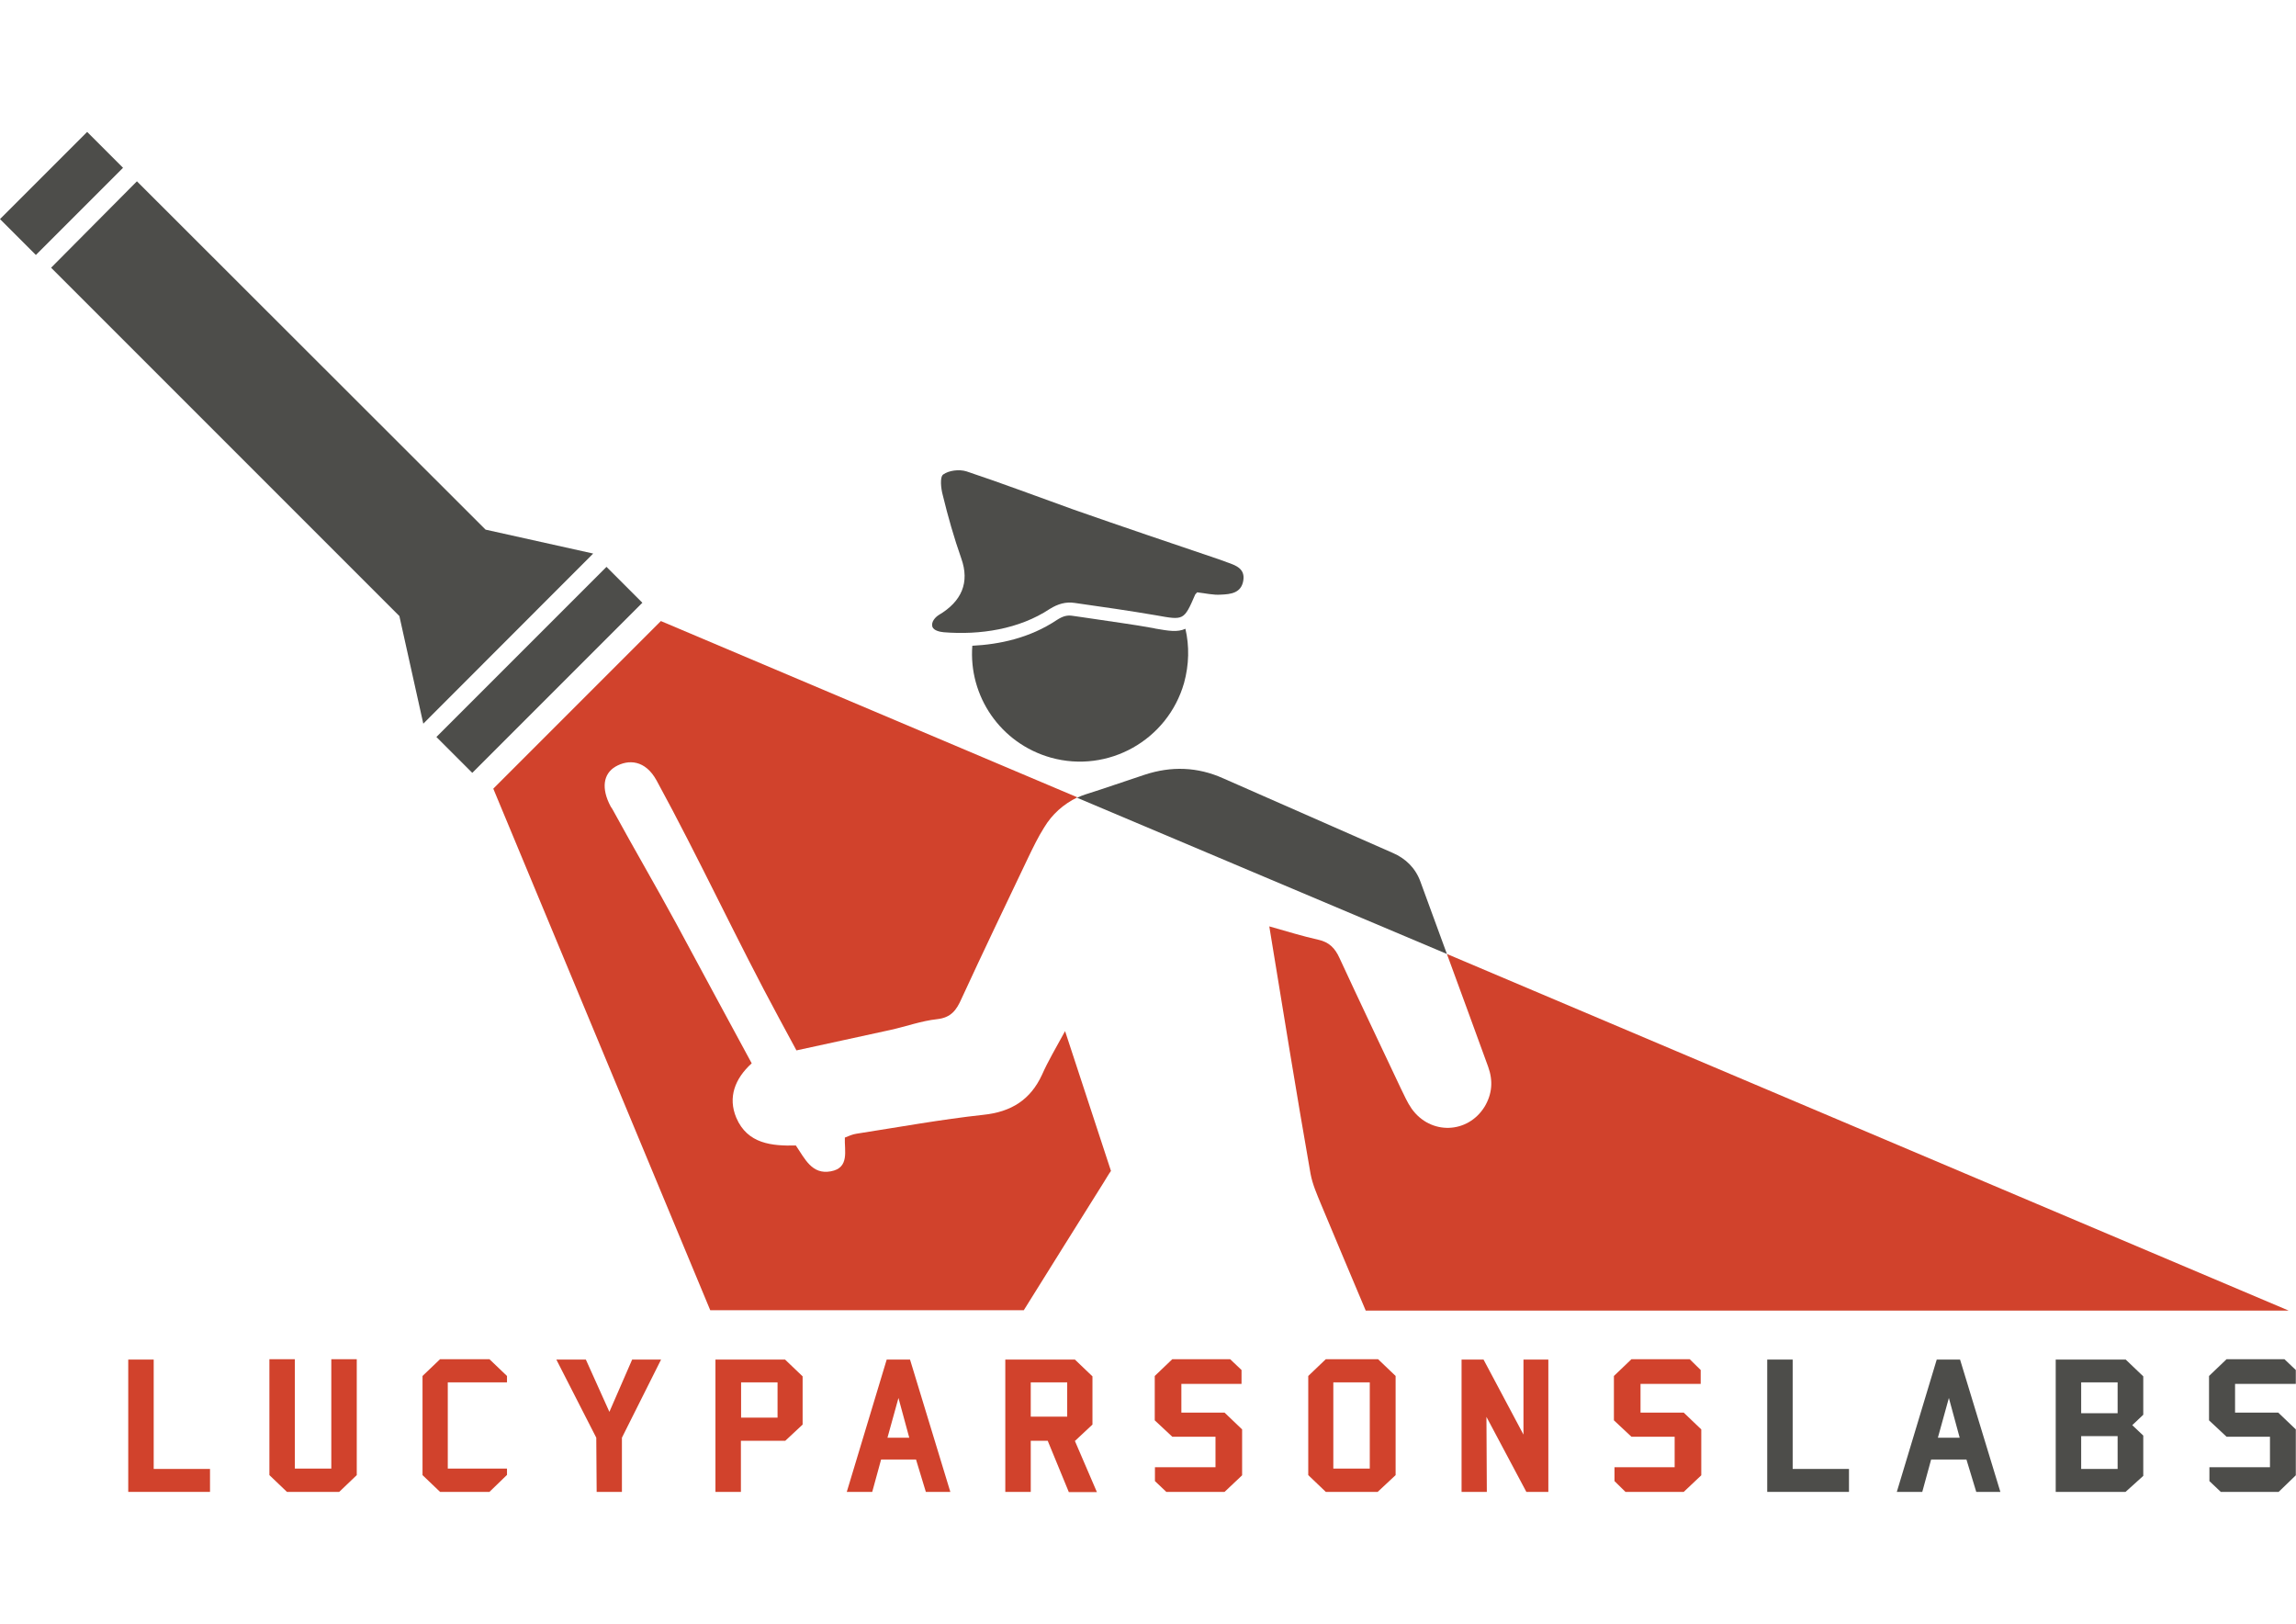 <?xml version="1.0" encoding="utf-8"?>
<!-- Generator: Adobe Illustrator 17.1.0, SVG Export Plug-In . SVG Version: 6.00 Build 0)  -->
<!DOCTYPE svg PUBLIC "-//W3C//DTD SVG 1.1//EN" "http://www.w3.org/Graphics/SVG/1.1/DTD/svg11.dtd">
<svg version="1.1" id="Layer_1" xmlns:x="http://ns.adobe.com/Extensibility/1.0/" xmlns:i="http://ns.adobe.com/AdobeIllustrator/10.0/" xmlns:graph="http://ns.adobe.com/Graphs/1.0/"
	 xmlns="http://www.w3.org/2000/svg" xmlns:xlink="http://www.w3.org/1999/xlink" x="0px" y="0px" viewBox="0 0 1190.6 841.9"
	 enable-background="new 0 0 1190.6 841.9" xml:space="preserve">
<g>
	<g>
		<g>
			<g>
				<polygon fill="#4D4D4A" points="226.3,382.1 314.5,293.9 333.1,312.5 244.9,400.7 				"/>
			</g>
		</g>
		<g>
			<g>
				<polygon fill="#4D4D4A" points="307.6,287 251.8,274.6 71,94 26.5,138.8 207.1,319.4 219.5,375.2 				"/>
			</g>
		</g>
		<g>
			<g>
				<polygon fill="#4D4D4A" points="0,113.6 45.2,68.4 63.8,87 18.6,132.2 				"/>
			</g>
		</g>
	</g>
	<g>
		<g>
			<path fill="#D1422C" d="M750.3,494.6c7.2,19.4,14.2,38.9,21.4,58.5c2.6,7.2,2.1,14-1.8,20.6c-8.7,14.2-28.1,14.9-37.9,1.1
				c-2.3-3.3-3.8-6.9-5.6-10.5c-10.6-22.5-21.4-45.1-31.8-67.6c-2.3-5.1-5.4-8.3-11.1-9.5c-8-1.8-15.8-4.2-25.3-6.9
				c7.2,43.9,14,86.2,21.4,128.3c1,5.4,3.3,10.6,5.4,15.7c7.7,18.5,15.5,36.9,23.2,55.2h478.6L750.3,494.6z"/>
		</g>
		<g>
			<path fill="#D1422C" d="M572.3,613.1c1.3-2,2.4-4.1,3.8-6c-7.7-23.4-15.3-46.5-23.8-72.5c-4.9,9-8.8,15.5-11.9,22.5
				c-6,13.1-16,19.4-30.5,20.9c-22,2.4-43.9,6.4-65.8,9.8c-2,0.3-3.8,1.1-6,2c-0.3,6.7,2.6,15.7-7.3,17.5
				c-9.8,1.8-13.4-6.5-18.1-13.4c-12.4,0.3-25.1-0.8-30.9-14.4c-4.4-10.5-0.8-20.2,8-28.2c-13.1-24.2-26.1-48.2-39-72.2
				c-10.8-19.9-22-39-32.8-58.8c-0.3-0.7-0.8-1.3-1.3-2.1c-5.1-9.5-3.8-17,2.4-20.7c6.7-3.9,15.5-3.6,21.4,7.2
				c22.2,40.7,41.6,82.8,63.7,123.6c2.8,5.2,5.7,10.5,8.8,16.3c16.3-3.6,32.5-7,48.7-10.6c8.2-1.8,16-4.7,24.3-5.6
				c7.2-0.8,10-4.7,12.6-10.6c11.3-24.5,22.9-48.7,34.5-73c2.6-5.4,5.2-10.8,8.3-15.7c4.2-7,10.1-12.2,17.3-15.7l-216-91.4
				l-42.8,42.8l-1.3,1.3l-42.8,42.8l112.5,270.4h162.6C544.6,657.2,558.5,635.2,572.3,613.1z"/>
		</g>
	</g>
	<g>
		<g>
			<path fill="#4D4D4A" d="M750.3,494.6c-4.6-12.4-9.1-25-13.7-37.4c-2.6-7.2-7.7-12.1-14.4-15c-29.4-12.9-58.6-25.8-88-38.7
				c-13.2-5.9-26.8-6.4-40.7-1.8c-10.1,3.3-20.2,6.9-30.4,10.1c-1.6,0.5-3.1,1.1-4.6,1.8L750.3,494.6z"/>
		</g>
		<g>
			<g>
				<path fill="#4D4D4A" d="M599.1,325.9l-0.8-0.2c-10.9-2-22-3.4-33-5.1c-2.9-0.5-6-0.8-9-1.3s-5.2,0.2-8.2,2.1
					c-14.2,9.5-30,12.7-43.9,13.4c-2,26,14.5,50.6,40.7,58c29.7,8.3,60.6-9,69.1-38.7c2.6-9.5,2.8-19.1,0.7-28.1
					C610.5,327.9,606.1,327.1,599.1,325.9z"/>
			</g>
			<g>
				<path fill="#4D4D4A" d="M620.8,307.1c-0.5,0.5-0.7,0.8-1,1.1c-5.9,13.6-5.9,13.4-20.4,10.8c-14-2.4-28.1-4.4-42.1-6.4
					c-4.6-0.7-8.7,0.5-12.9,3.1c-16,10.6-36.3,13.6-55,12.1c-2-0.2-5.1-0.8-5.9-2.8c-0.8-2.6,1.6-5.1,3.4-6.2
					c11.8-7,16-16.8,11.6-29.2c-3.8-10.8-6.9-21.7-9.6-32.8c-1-3.6-1.6-9.5,0.2-10.8c2.9-2.1,8.3-2.8,12.1-1.6
					c18.6,6.2,37.1,13.2,55.5,19.8c25.1,8.8,50.3,17.3,75.4,25.8c1.3,0.5,2.8,1,4.1,1.5c4.6,1.6,9.6,3.3,8.5,9.6
					c-1.1,6.4-6.5,7-11.6,7.2C629.2,308.6,625.1,307.6,620.8,307.1z"/>
			</g>
		</g>
	</g>
	<g>
		<path fill="#D1422C" d="M66.5,773.5v-68.6h13.2v56.7h29.2v11.9H66.5z"/>
		<path fill="#D1422C" d="M175.9,773.5h-27.1l-9.1-8.7v-60.1h13.2v56.7h18.9v-56.7H185v60.1L175.9,773.5z"/>
		<path fill="#D1422C" d="M253.8,773.5h-25.6l-9.1-8.7v-51.4l9.1-8.7h25.6l9.1,8.7v3.3h-30.7v44.7h30.7v3.3L253.8,773.5z"/>
		<path fill="#D1422C" d="M322.5,745.4v28.1h-13.1l-0.2-28.1l-20.7-40.5h15.3L316,732l11.8-27.1h15L322.5,745.4z"/>
		<path fill="#D1422C" d="M407.2,747h-23v26.5H371v-68.6h36.1l9.1,8.7v25L407.2,747z M403.2,716.7h-18.9V735h18.9V716.7z"/>
		<path fill="#D1422C" d="M480.1,773.5l-5.1-16.8h-18.1l-4.6,16.8h-13.2l20.7-68.6h12.1l20.9,68.6H480.1z M465.9,724.8l-5.7,20.6
			h11.3L465.9,724.8z"/>
		<path fill="#D1422C" d="M554.2,773.5L543.3,747h-8.8v26.5h-13.2v-68.6h36.1l9.1,8.7v25l-9.1,8.5l11.4,26.5H554.2z M553.4,716.7
			h-18.9v17.8h18.9V716.7z"/>
		<path fill="#D1422C" d="M635,773.5h-30.2l-5.9-5.6v-7.2h31.4v-15.8h-22.4l-9.1-8.5v-23l9.1-8.7h30l5.9,5.6v7.2h-31.2v14.9H635
			l9.1,8.7v23.8L635,773.5z"/>
		<path fill="#D1422C" d="M714.4,773.5h-26.9l-9.1-8.7v-51.4l9.1-8.7h27.1l9.1,8.7v51.4L714.4,773.5z M710.3,716.7h-18.9v44.7h18.9
			V716.7z"/>
		<path fill="#D1422C" d="M791.5,773.5l-20.7-38.9l0.2,38.9h-13.1v-68.6h11.4l20.7,38.9v-38.9h12.9v68.6H791.5z"/>
		<path fill="#D1422C" d="M873.1,773.5h-30.2l-5.7-5.6v-7.2h31.2v-15.8H846l-9.1-8.5v-23l9.1-8.7h30.2l5.7,5.6v7.2h-31.2v14.9h22.4
			l9.1,8.7v23.8L873.1,773.5z"/>
		<path fill="#4D4D4A" d="M916.4,773.5v-68.6h13.2v56.7h29.2v11.9H916.4z"/>
		<path fill="#4D4D4A" d="M1024.8,773.5l-5.1-16.8h-18.3l-4.6,16.8h-13.2l20.7-68.6h12.1l20.9,68.6H1024.8z M1010.6,724.8l-5.7,20.6
			h11.3L1010.6,724.8z"/>
		<path fill="#4D4D4A" d="M1102.2,773.5H1066v-68.6h36.3l9.1,8.7v19.9l-5.7,5.4l5.7,5.4v20.9L1102.2,773.5z M1098.1,716.7h-18.9v16
			h18.9V716.7z M1098.1,744.6h-18.9v17h18.9V744.6z"/>
		<path fill="#4D4D4A" d="M1181.6,773.5h-30l-5.9-5.6v-7.2h31.4v-15.8h-22.5l-9.1-8.5v-23l9.1-8.7h30l5.9,5.6v7.2H1159v14.9h22.4
			l9.1,8.7v23.8L1181.6,773.5z"/>
	</g>
</g>
</svg>
